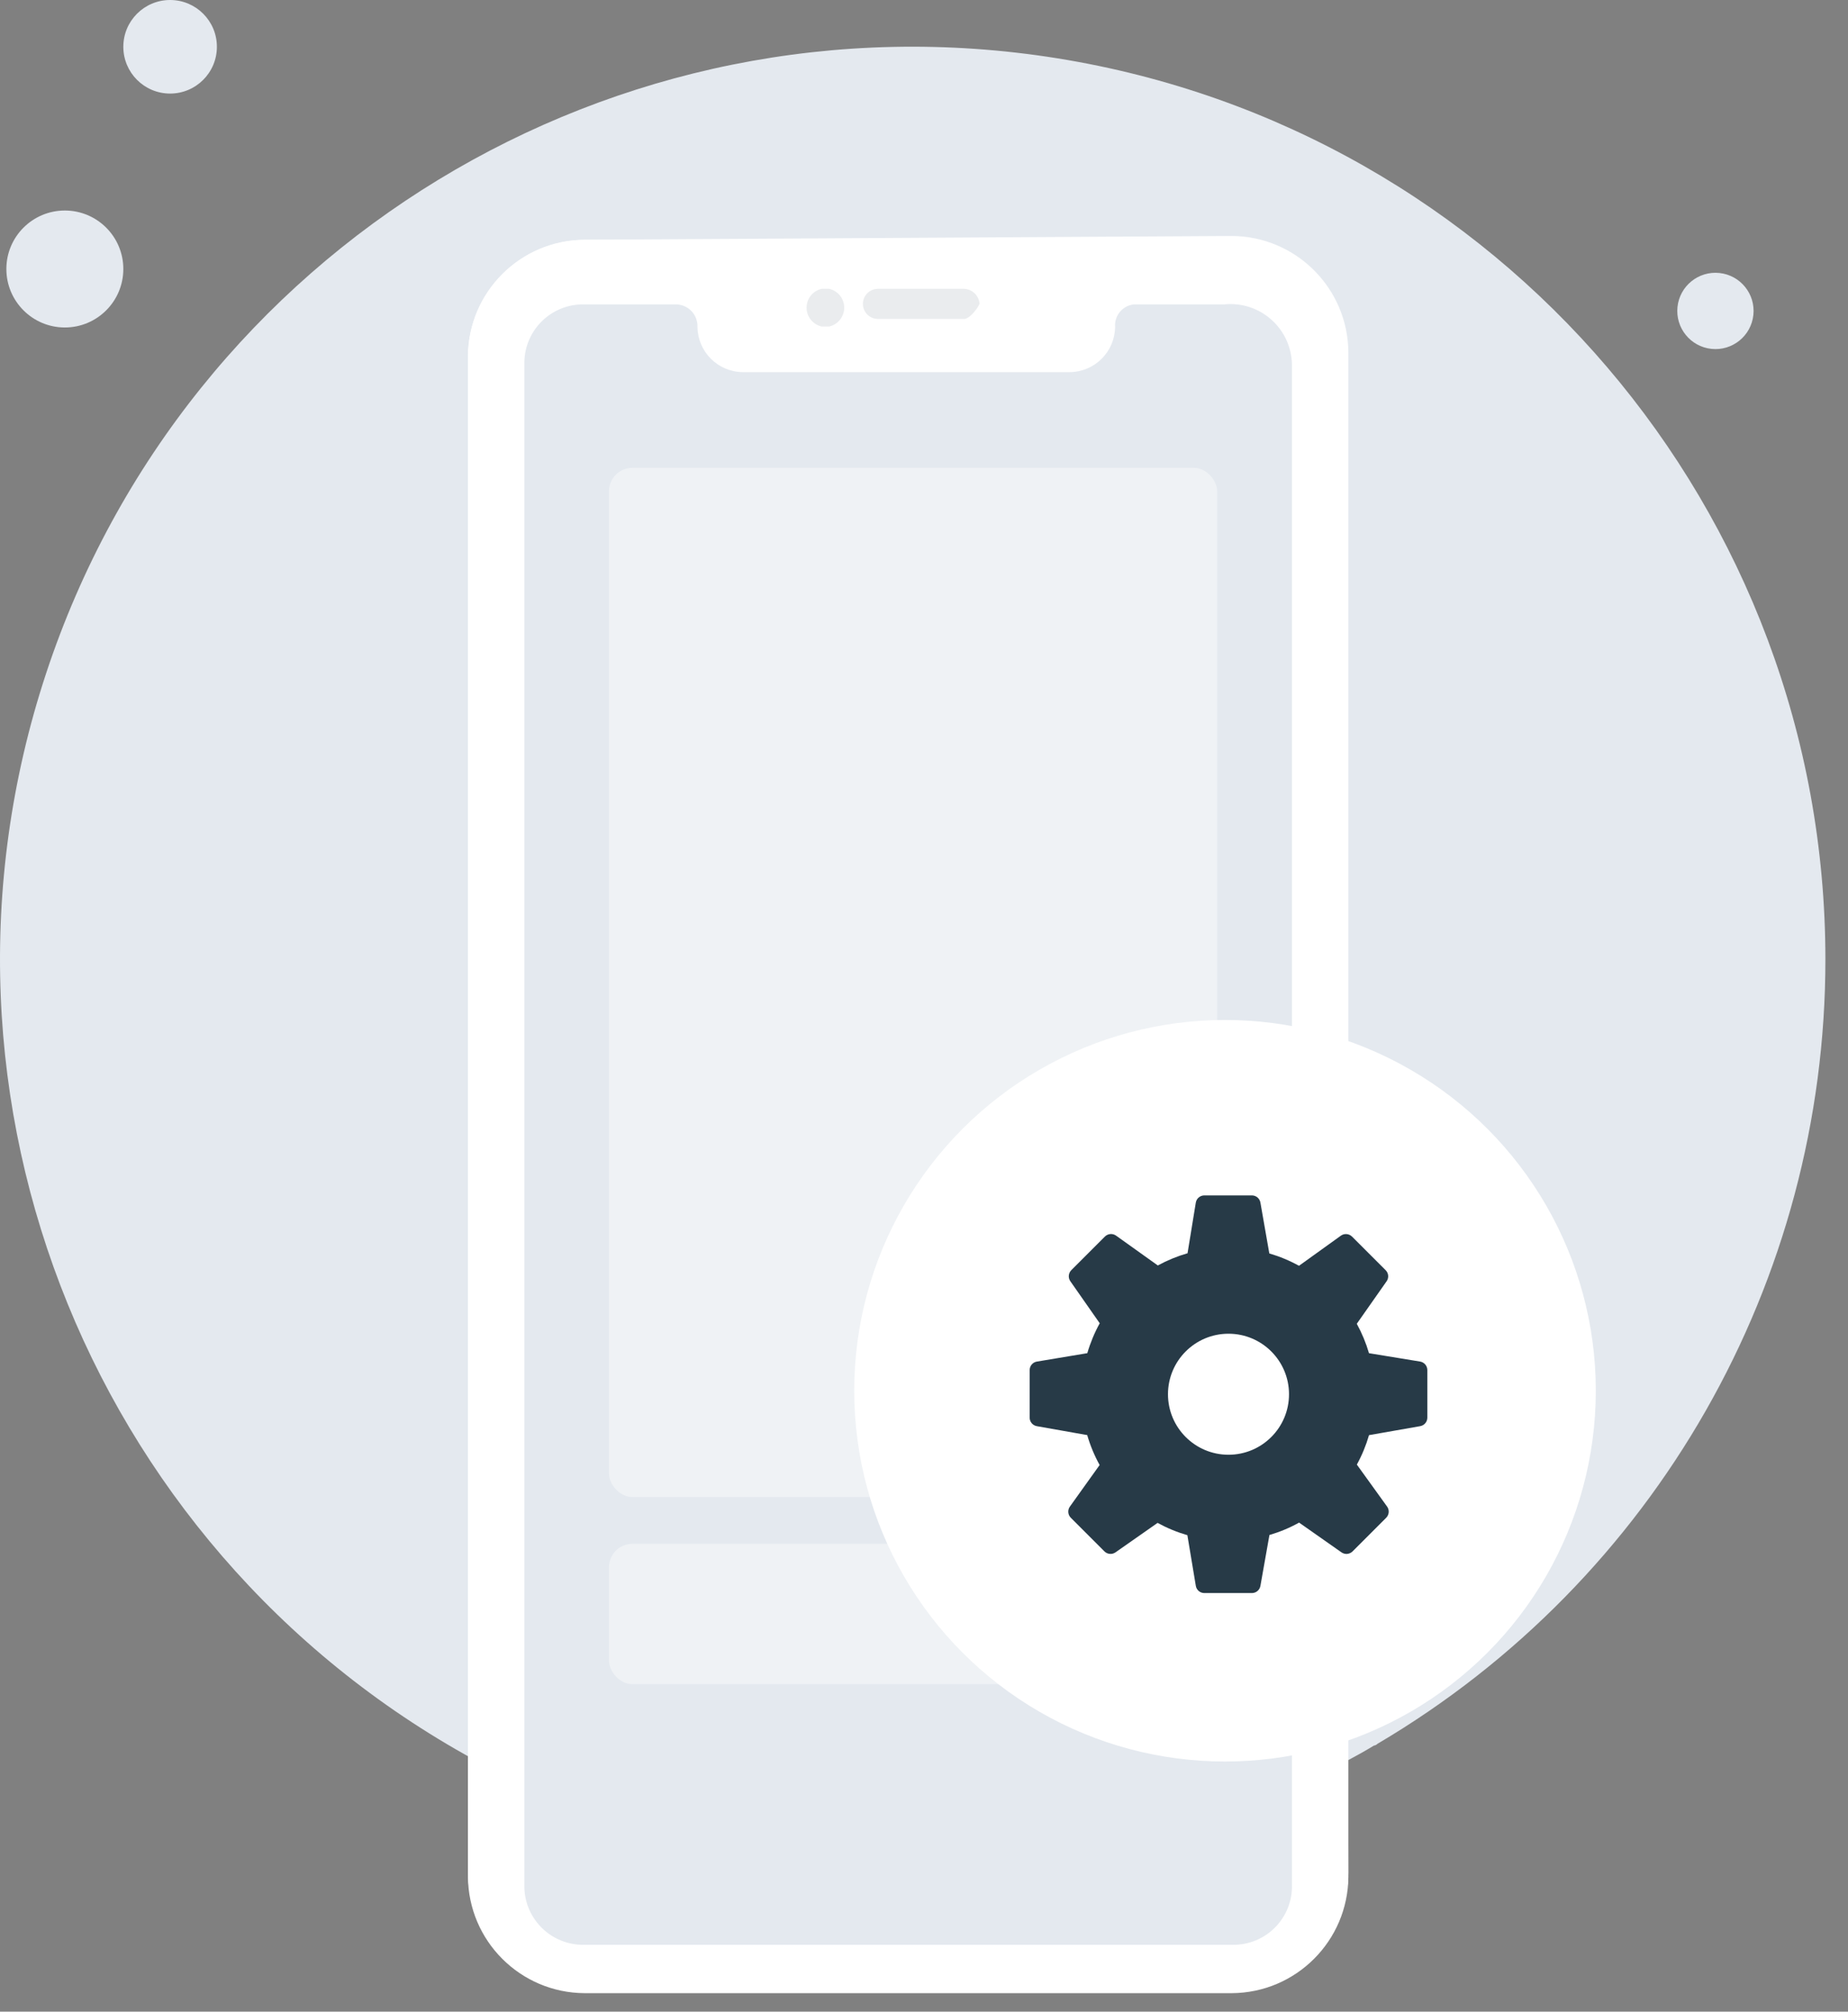 <svg width="79" height="86" viewBox="0 0 79 86" fill="none" xmlns="http://www.w3.org/2000/svg">
<rect x="0" y="0" width="79" height="86" fill="#808080" stroke="none"/>
<path d="M78.034 40.998C78.042 54.782 70.76 67.543 58.889 74.548C58.846 74.591 58.791 74.619 58.731 74.627C57.312 75.495 55.501 76.285 54.713 76.679H54.634C52.992 77.388 51.308 77.995 49.592 78.495C49.513 78.495 49.434 78.495 49.434 78.574C49.347 78.563 49.26 78.592 49.198 78.653C47.543 79.127 45.18 79.521 44.707 79.6C44.707 79.837 37.459 80.548 31.313 79.206C27.754 78.491 24.308 77.296 21.071 75.654C4.063 66.841 -4.031 46.986 1.969 28.794C7.968 10.603 26.287 -0.542 45.2 2.493C64.113 5.527 78.026 21.843 78.034 40.998Z" fill="#E4E9EF"/>
<path d="M57.642 80.224C57.628 82.972 55.404 85.196 52.656 85.21H24.991C22.242 85.196 20.018 82.972 20.005 80.224V15.243C20.018 12.495 22.242 10.271 24.991 10.257H52.49C55.239 10.271 57.463 12.495 57.477 15.243L57.642 80.224Z" fill="white"/>
<path d="M52.656 10.088C55.404 10.102 57.628 12.326 57.642 15.074V80.054C57.628 82.802 55.404 85.026 52.656 85.04H24.991C22.243 85.026 20.019 82.802 20.005 80.055V15.235C20.018 12.487 22.242 10.263 24.991 10.249L52.656 10.088Z" fill="white"/>
<path d="M55.23 15.587V80.568C55.27 81.943 54.192 83.094 52.816 83.141H24.829C23.456 83.088 22.381 81.941 22.416 80.568V15.587C22.381 14.213 23.456 13.066 24.829 13.014H28.851C29.11 13.003 29.361 13.101 29.545 13.284C29.728 13.468 29.826 13.72 29.816 13.979C29.829 15.039 30.686 15.895 31.745 15.909H45.739C46.8 15.895 47.656 15.039 47.669 13.979C47.632 13.494 47.986 13.066 48.469 13.014H52.33C53.063 12.937 53.795 13.172 54.346 13.662C54.898 14.151 55.218 14.85 55.23 15.587Z" fill="#E4E9EF"/>
<path d="M41.232 13.635H37.532C37.176 13.635 36.888 13.347 36.888 12.991C36.888 12.636 37.176 12.348 37.532 12.348H41.232C41.576 12.371 41.851 12.646 41.875 12.991C41.719 13.311 41.397 13.635 41.232 13.635Z" fill="#EAECEE"/>
<path d="M35.446 13.959H35.124C34.747 13.873 34.48 13.539 34.48 13.153C34.48 12.767 34.747 12.433 35.124 12.348H35.446C35.822 12.433 36.089 12.767 36.089 13.153C36.089 13.539 35.822 13.873 35.446 13.959Z" fill="#EAECEE"/>
<rect opacity="0.403" x="26.034" y="20" width="26" height="44" rx="1" fill="white"/>
<rect opacity="0.403" x="26.034" y="66" width="26" height="6" rx="1" fill="white"/>
<circle cx="2.772" cy="11.5" r="2.5" fill="#E4E9EF"/>
<circle cx="7.272" cy="2" r="2" fill="#E4E9EF"/>
<circle cx="73.333" cy="13.293" r="1.631" transform="rotate(6.024 73.333 13.293)" fill="#E4E9EF"/>
<circle cx="52.368" cy="59.456" r="15.851" fill="white"/>
<path d="M60.707 58.208L58.523 57.851C58.395 57.413 58.22 56.992 58.001 56.593L59.276 54.776C59.38 54.629 59.362 54.429 59.235 54.302L57.798 52.866C57.669 52.738 57.468 52.721 57.32 52.827L55.531 54.114C55.128 53.891 54.703 53.715 54.262 53.586L53.881 51.411C53.85 51.234 53.697 51.105 53.517 51.105H51.484C51.303 51.105 51.148 51.236 51.119 51.415L50.766 53.578C50.322 53.706 49.897 53.881 49.496 54.1L47.711 52.825C47.563 52.72 47.362 52.737 47.234 52.864L45.797 54.301C45.671 54.428 45.653 54.627 45.756 54.774L47.012 56.571C46.789 56.976 46.611 57.404 46.481 57.85L44.326 58.209C44.148 58.238 44.017 58.393 44.017 58.573V60.606C44.017 60.785 44.145 60.938 44.322 60.97L46.477 61.352C46.606 61.797 46.784 62.225 47.008 62.631L45.736 64.409C45.632 64.556 45.648 64.757 45.776 64.886L47.213 66.324C47.34 66.45 47.539 66.468 47.686 66.365L49.486 65.105C49.89 65.327 50.317 65.503 50.759 65.631L51.12 67.797C51.149 67.975 51.303 68.105 51.484 68.105H53.517C53.696 68.105 53.85 67.976 53.881 67.8L54.267 65.623C54.71 65.493 55.135 65.316 55.535 65.093L57.347 66.365C57.495 66.469 57.694 66.45 57.821 66.324L59.258 64.886C59.386 64.757 59.403 64.555 59.297 64.408L58.004 62.613C58.223 62.214 58.397 61.792 58.524 61.354L60.711 60.97C60.888 60.939 61.017 60.785 61.017 60.606V58.573C61.017 58.392 60.886 58.238 60.707 58.208ZM52.517 62.192C51.088 62.192 49.93 61.034 49.93 59.605C49.93 58.176 51.088 57.018 52.517 57.018C53.946 57.018 55.104 58.176 55.104 59.605C55.104 61.034 53.946 62.192 52.517 62.192Z" fill="#273A47"/>
</svg>
